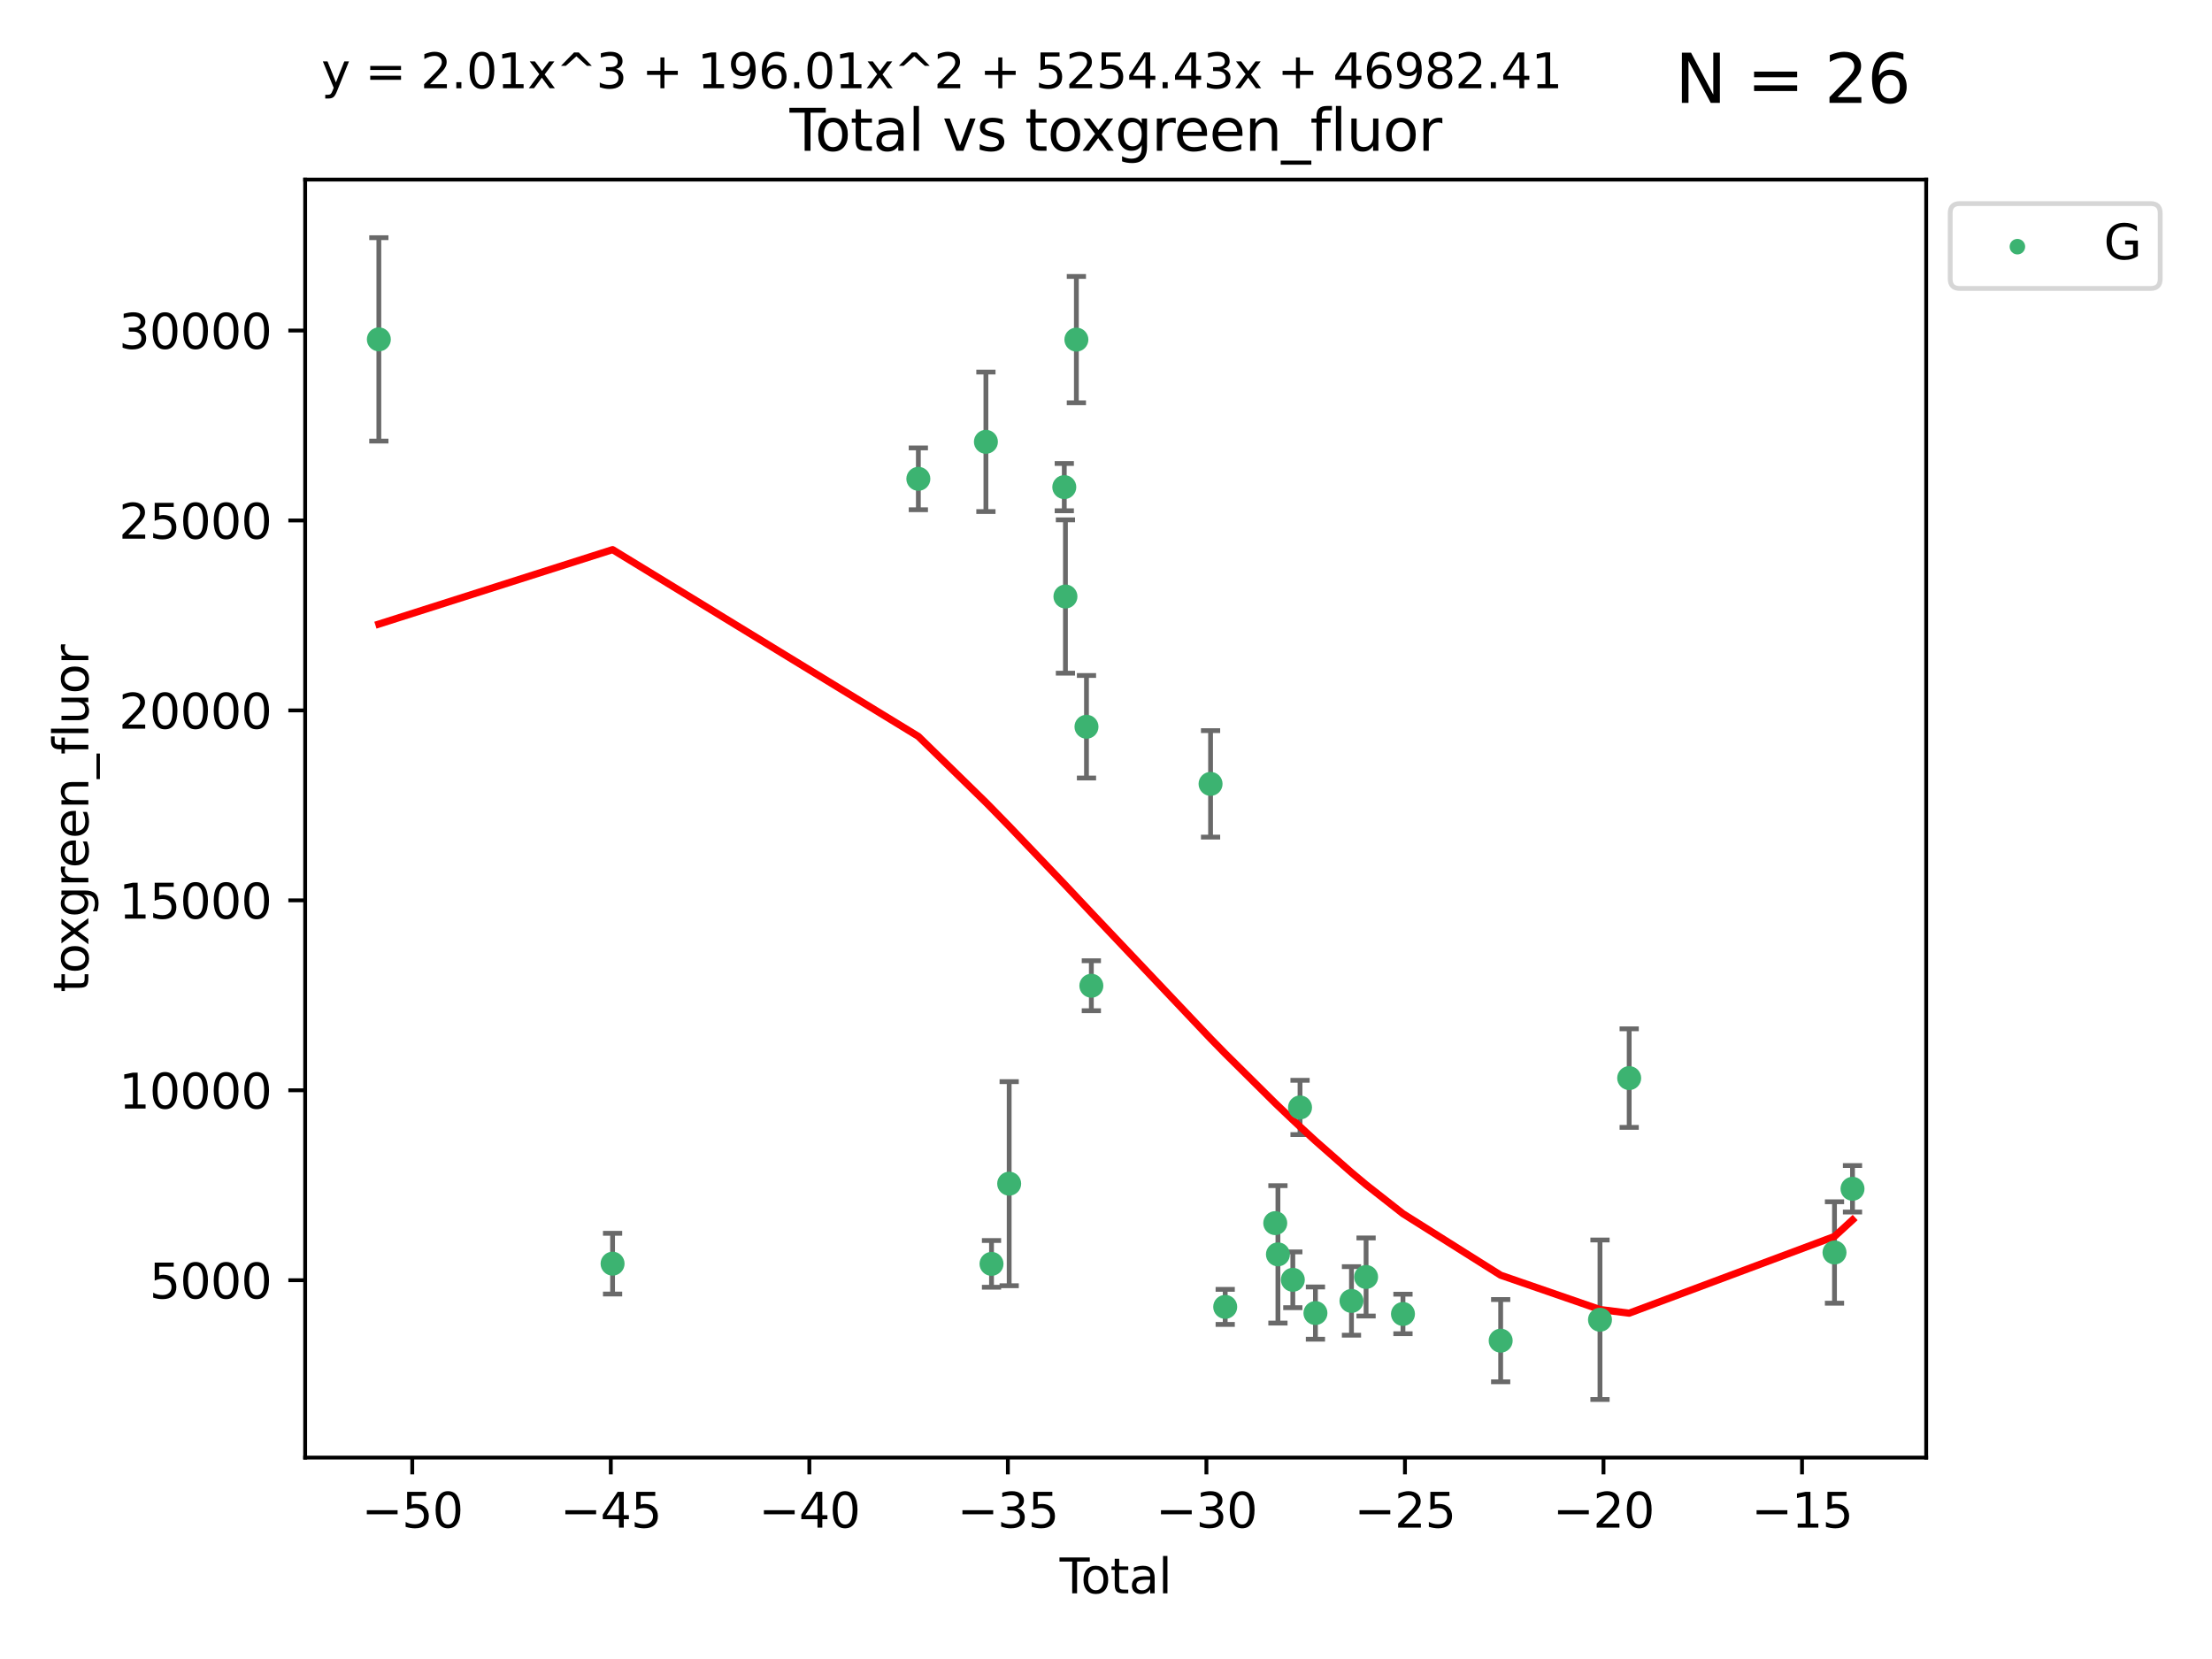 <?xml version="1.0" encoding="utf-8" standalone="no"?>
<!DOCTYPE svg PUBLIC "-//W3C//DTD SVG 1.1//EN"
  "http://www.w3.org/Graphics/SVG/1.1/DTD/svg11.dtd">
<svg xmlns:xlink="http://www.w3.org/1999/xlink" width="460.8pt" height="345.6pt" viewBox="0 0 460.8 345.6" xmlns="http://www.w3.org/2000/svg" version="1.1">
 <defs>
  <style type="text/css">*{stroke-linejoin: round; stroke-linecap: butt}</style>
 </defs>
 <g id="figure_1">
  <g id="patch_1">
   <path d="M 0 345.6 
L 460.8 345.6 
L 460.8 0 
L 0 0 
z
" style="fill: #ffffff"/>
  </g>
  <g id="axes_1">
   <g id="patch_2">
    <path d="M 63.571 303.64 
L 401.26 303.64 
L 401.26 37.411 
L 63.571 37.411 
z
" style="fill: #ffffff"/>
   </g>
   <g id="PathCollection_1">
    <defs>
     <path id="m46bc7d6f10" d="M 0 1.118 
C 0.297 1.118 0.581 1 0.791 0.791 
C 1 0.581 1.118 0.297 1.118 0 
C 1.118 -0.297 1 -0.581 0.791 -0.791 
C 0.581 -1 0.297 -1.118 0 -1.118 
C -0.297 -1.118 -0.581 -1 -0.791 -0.791 
C -1 -0.581 -1.118 -0.297 -1.118 0 
C -1.118 0.297 -1 0.581 -0.791 0.791 
C -0.581 1 -0.297 1.118 0 1.118 
z
" style="stroke: #3cb371"/>
    </defs>
    <g clip-path="url(#p87fa9f5039)">
     <use xlink:href="#m46bc7d6f10" x="78.921" y="70.697" style="fill: #3cb371; stroke: #3cb371"/>
     <use xlink:href="#m46bc7d6f10" x="127.611" y="263.244" style="fill: #3cb371; stroke: #3cb371"/>
     <use xlink:href="#m46bc7d6f10" x="191.308" y="99.749" style="fill: #3cb371; stroke: #3cb371"/>
     <use xlink:href="#m46bc7d6f10" x="205.383" y="92.039" style="fill: #3cb371; stroke: #3cb371"/>
     <use xlink:href="#m46bc7d6f10" x="206.55" y="263.288" style="fill: #3cb371; stroke: #3cb371"/>
     <use xlink:href="#m46bc7d6f10" x="210.23" y="246.582" style="fill: #3cb371; stroke: #3cb371"/>
     <use xlink:href="#m46bc7d6f10" x="221.711" y="101.477" style="fill: #3cb371; stroke: #3cb371"/>
     <use xlink:href="#m46bc7d6f10" x="221.95" y="124.265" style="fill: #3cb371; stroke: #3cb371"/>
     <use xlink:href="#m46bc7d6f10" x="224.23" y="70.746" style="fill: #3cb371; stroke: #3cb371"/>
     <use xlink:href="#m46bc7d6f10" x="226.335" y="151.397" style="fill: #3cb371; stroke: #3cb371"/>
     <use xlink:href="#m46bc7d6f10" x="227.348" y="205.347" style="fill: #3cb371; stroke: #3cb371"/>
     <use xlink:href="#m46bc7d6f10" x="252.183" y="163.297" style="fill: #3cb371; stroke: #3cb371"/>
     <use xlink:href="#m46bc7d6f10" x="255.233" y="272.248" style="fill: #3cb371; stroke: #3cb371"/>
     <use xlink:href="#m46bc7d6f10" x="265.657" y="254.801" style="fill: #3cb371; stroke: #3cb371"/>
     <use xlink:href="#m46bc7d6f10" x="266.216" y="261.306" style="fill: #3cb371; stroke: #3cb371"/>
     <use xlink:href="#m46bc7d6f10" x="269.317" y="266.605" style="fill: #3cb371; stroke: #3cb371"/>
     <use xlink:href="#m46bc7d6f10" x="270.821" y="230.701" style="fill: #3cb371; stroke: #3cb371"/>
     <use xlink:href="#m46bc7d6f10" x="274.029" y="273.537" style="fill: #3cb371; stroke: #3cb371"/>
     <use xlink:href="#m46bc7d6f10" x="281.537" y="271.005" style="fill: #3cb371; stroke: #3cb371"/>
     <use xlink:href="#m46bc7d6f10" x="284.581" y="266.018" style="fill: #3cb371; stroke: #3cb371"/>
     <use xlink:href="#m46bc7d6f10" x="292.264" y="273.724" style="fill: #3cb371; stroke: #3cb371"/>
     <use xlink:href="#m46bc7d6f10" x="312.617" y="279.285" style="fill: #3cb371; stroke: #3cb371"/>
     <use xlink:href="#m46bc7d6f10" x="333.307" y="274.926" style="fill: #3cb371; stroke: #3cb371"/>
     <use xlink:href="#m46bc7d6f10" x="339.389" y="224.588" style="fill: #3cb371; stroke: #3cb371"/>
     <use xlink:href="#m46bc7d6f10" x="382.16" y="260.916" style="fill: #3cb371; stroke: #3cb371"/>
     <use xlink:href="#m46bc7d6f10" x="385.911" y="247.646" style="fill: #3cb371; stroke: #3cb371"/>
    </g>
   </g>
   <g id="matplotlib.axis_1">
    <g id="xtick_1">
     <g id="line2d_1">
      <defs>
       <path id="m6764e3788d" d="M 0 0 
L 0 3.5 
" style="stroke: #000000; stroke-width: 0.8"/>
      </defs>
      <g>
       <use xlink:href="#m6764e3788d" x="85.882" y="303.64" style="stroke: #000000; stroke-width: 0.8"/>
      </g>
     </g>
     <g id="text_1">
      <!-- −50 -->
      <g transform="translate(75.33 318.238)scale(0.1 -0.1)">
       <defs>
        <path id="DejaVuSans-2212" d="M 678 2272 
L 4684 2272 
L 4684 1741 
L 678 1741 
L 678 2272 
z
" transform="scale(0.016)"/>
        <path id="DejaVuSans-35" d="M 691 4666 
L 3169 4666 
L 3169 4134 
L 1269 4134 
L 1269 2991 
Q 1406 3038 1543 3061 
Q 1681 3084 1819 3084 
Q 2600 3084 3056 2656 
Q 3513 2228 3513 1497 
Q 3513 744 3044 326 
Q 2575 -91 1722 -91 
Q 1428 -91 1123 -41 
Q 819 9 494 109 
L 494 744 
Q 775 591 1075 516 
Q 1375 441 1709 441 
Q 2250 441 2565 725 
Q 2881 1009 2881 1497 
Q 2881 1984 2565 2268 
Q 2250 2553 1709 2553 
Q 1456 2553 1204 2497 
Q 953 2441 691 2322 
L 691 4666 
z
" transform="scale(0.016)"/>
        <path id="DejaVuSans-30" d="M 2034 4250 
Q 1547 4250 1301 3770 
Q 1056 3291 1056 2328 
Q 1056 1369 1301 889 
Q 1547 409 2034 409 
Q 2525 409 2770 889 
Q 3016 1369 3016 2328 
Q 3016 3291 2770 3770 
Q 2525 4250 2034 4250 
z
M 2034 4750 
Q 2819 4750 3233 4129 
Q 3647 3509 3647 2328 
Q 3647 1150 3233 529 
Q 2819 -91 2034 -91 
Q 1250 -91 836 529 
Q 422 1150 422 2328 
Q 422 3509 836 4129 
Q 1250 4750 2034 4750 
z
" transform="scale(0.016)"/>
       </defs>
       <use xlink:href="#DejaVuSans-2212"/>
       <use xlink:href="#DejaVuSans-35" x="83.789"/>
       <use xlink:href="#DejaVuSans-30" x="147.412"/>
      </g>
     </g>
    </g>
    <g id="xtick_2">
     <g id="line2d_2">
      <g>
       <use xlink:href="#m6764e3788d" x="127.241" y="303.64" style="stroke: #000000; stroke-width: 0.8"/>
      </g>
     </g>
     <g id="text_2">
      <!-- −45 -->
      <g transform="translate(116.689 318.238)scale(0.1 -0.1)">
       <defs>
        <path id="DejaVuSans-34" d="M 2419 4116 
L 825 1625 
L 2419 1625 
L 2419 4116 
z
M 2253 4666 
L 3047 4666 
L 3047 1625 
L 3713 1625 
L 3713 1100 
L 3047 1100 
L 3047 0 
L 2419 0 
L 2419 1100 
L 313 1100 
L 313 1709 
L 2253 4666 
z
" transform="scale(0.016)"/>
       </defs>
       <use xlink:href="#DejaVuSans-2212"/>
       <use xlink:href="#DejaVuSans-34" x="83.789"/>
       <use xlink:href="#DejaVuSans-35" x="147.412"/>
      </g>
     </g>
    </g>
    <g id="xtick_3">
     <g id="line2d_3">
      <g>
       <use xlink:href="#m6764e3788d" x="168.601" y="303.64" style="stroke: #000000; stroke-width: 0.8"/>
      </g>
     </g>
     <g id="text_3">
      <!-- −40 -->
      <g transform="translate(158.048 318.238)scale(0.1 -0.1)">
       <use xlink:href="#DejaVuSans-2212"/>
       <use xlink:href="#DejaVuSans-34" x="83.789"/>
       <use xlink:href="#DejaVuSans-30" x="147.412"/>
      </g>
     </g>
    </g>
    <g id="xtick_4">
     <g id="line2d_4">
      <g>
       <use xlink:href="#m6764e3788d" x="209.96" y="303.64" style="stroke: #000000; stroke-width: 0.8"/>
      </g>
     </g>
     <g id="text_4">
      <!-- −35 -->
      <g transform="translate(199.407 318.238)scale(0.1 -0.1)">
       <defs>
        <path id="DejaVuSans-33" d="M 2597 2516 
Q 3050 2419 3304 2112 
Q 3559 1806 3559 1356 
Q 3559 666 3084 287 
Q 2609 -91 1734 -91 
Q 1441 -91 1130 -33 
Q 819 25 488 141 
L 488 750 
Q 750 597 1062 519 
Q 1375 441 1716 441 
Q 2309 441 2620 675 
Q 2931 909 2931 1356 
Q 2931 1769 2642 2001 
Q 2353 2234 1838 2234 
L 1294 2234 
L 1294 2753 
L 1863 2753 
Q 2328 2753 2575 2939 
Q 2822 3125 2822 3475 
Q 2822 3834 2567 4026 
Q 2313 4219 1838 4219 
Q 1578 4219 1281 4162 
Q 984 4106 628 3988 
L 628 4550 
Q 988 4650 1302 4700 
Q 1616 4750 1894 4750 
Q 2613 4750 3031 4423 
Q 3450 4097 3450 3541 
Q 3450 3153 3228 2886 
Q 3006 2619 2597 2516 
z
" transform="scale(0.016)"/>
       </defs>
       <use xlink:href="#DejaVuSans-2212"/>
       <use xlink:href="#DejaVuSans-33" x="83.789"/>
       <use xlink:href="#DejaVuSans-35" x="147.412"/>
      </g>
     </g>
    </g>
    <g id="xtick_5">
     <g id="line2d_5">
      <g>
       <use xlink:href="#m6764e3788d" x="251.319" y="303.64" style="stroke: #000000; stroke-width: 0.8"/>
      </g>
     </g>
     <g id="text_5">
      <!-- −30 -->
      <g transform="translate(240.766 318.238)scale(0.1 -0.1)">
       <use xlink:href="#DejaVuSans-2212"/>
       <use xlink:href="#DejaVuSans-33" x="83.789"/>
       <use xlink:href="#DejaVuSans-30" x="147.412"/>
      </g>
     </g>
    </g>
    <g id="xtick_6">
     <g id="line2d_6">
      <g>
       <use xlink:href="#m6764e3788d" x="292.678" y="303.64" style="stroke: #000000; stroke-width: 0.8"/>
      </g>
     </g>
     <g id="text_6">
      <!-- −25 -->
      <g transform="translate(282.126 318.238)scale(0.1 -0.1)">
       <defs>
        <path id="DejaVuSans-32" d="M 1228 531 
L 3431 531 
L 3431 0 
L 469 0 
L 469 531 
Q 828 903 1448 1529 
Q 2069 2156 2228 2338 
Q 2531 2678 2651 2914 
Q 2772 3150 2772 3378 
Q 2772 3750 2511 3984 
Q 2250 4219 1831 4219 
Q 1534 4219 1204 4116 
Q 875 4013 500 3803 
L 500 4441 
Q 881 4594 1212 4672 
Q 1544 4750 1819 4750 
Q 2544 4750 2975 4387 
Q 3406 4025 3406 3419 
Q 3406 3131 3298 2873 
Q 3191 2616 2906 2266 
Q 2828 2175 2409 1742 
Q 1991 1309 1228 531 
z
" transform="scale(0.016)"/>
       </defs>
       <use xlink:href="#DejaVuSans-2212"/>
       <use xlink:href="#DejaVuSans-32" x="83.789"/>
       <use xlink:href="#DejaVuSans-35" x="147.412"/>
      </g>
     </g>
    </g>
    <g id="xtick_7">
     <g id="line2d_7">
      <g>
       <use xlink:href="#m6764e3788d" x="334.037" y="303.64" style="stroke: #000000; stroke-width: 0.8"/>
      </g>
     </g>
     <g id="text_7">
      <!-- −20 -->
      <g transform="translate(323.485 318.238)scale(0.1 -0.1)">
       <use xlink:href="#DejaVuSans-2212"/>
       <use xlink:href="#DejaVuSans-32" x="83.789"/>
       <use xlink:href="#DejaVuSans-30" x="147.412"/>
      </g>
     </g>
    </g>
    <g id="xtick_8">
     <g id="line2d_8">
      <g>
       <use xlink:href="#m6764e3788d" x="375.396" y="303.64" style="stroke: #000000; stroke-width: 0.8"/>
      </g>
     </g>
     <g id="text_8">
      <!-- −15 -->
      <g transform="translate(364.844 318.238)scale(0.1 -0.1)">
       <defs>
        <path id="DejaVuSans-31" d="M 794 531 
L 1825 531 
L 1825 4091 
L 703 3866 
L 703 4441 
L 1819 4666 
L 2450 4666 
L 2450 531 
L 3481 531 
L 3481 0 
L 794 0 
L 794 531 
z
" transform="scale(0.016)"/>
       </defs>
       <use xlink:href="#DejaVuSans-2212"/>
       <use xlink:href="#DejaVuSans-31" x="83.789"/>
       <use xlink:href="#DejaVuSans-35" x="147.412"/>
      </g>
     </g>
    </g>
    <g id="text_9">
     <!-- Total -->
     <g transform="translate(220.739 331.917)scale(0.1 -0.1)">
      <defs>
       <path id="DejaVuSans-54" d="M -19 4666 
L 3928 4666 
L 3928 4134 
L 2272 4134 
L 2272 0 
L 1638 0 
L 1638 4134 
L -19 4134 
L -19 4666 
z
" transform="scale(0.016)"/>
       <path id="DejaVuSans-6f" d="M 1959 3097 
Q 1497 3097 1228 2736 
Q 959 2375 959 1747 
Q 959 1119 1226 758 
Q 1494 397 1959 397 
Q 2419 397 2687 759 
Q 2956 1122 2956 1747 
Q 2956 2369 2687 2733 
Q 2419 3097 1959 3097 
z
M 1959 3584 
Q 2709 3584 3137 3096 
Q 3566 2609 3566 1747 
Q 3566 888 3137 398 
Q 2709 -91 1959 -91 
Q 1206 -91 779 398 
Q 353 888 353 1747 
Q 353 2609 779 3096 
Q 1206 3584 1959 3584 
z
" transform="scale(0.016)"/>
       <path id="DejaVuSans-74" d="M 1172 4494 
L 1172 3500 
L 2356 3500 
L 2356 3053 
L 1172 3053 
L 1172 1153 
Q 1172 725 1289 603 
Q 1406 481 1766 481 
L 2356 481 
L 2356 0 
L 1766 0 
Q 1100 0 847 248 
Q 594 497 594 1153 
L 594 3053 
L 172 3053 
L 172 3500 
L 594 3500 
L 594 4494 
L 1172 4494 
z
" transform="scale(0.016)"/>
       <path id="DejaVuSans-61" d="M 2194 1759 
Q 1497 1759 1228 1600 
Q 959 1441 959 1056 
Q 959 750 1161 570 
Q 1363 391 1709 391 
Q 2188 391 2477 730 
Q 2766 1069 2766 1631 
L 2766 1759 
L 2194 1759 
z
M 3341 1997 
L 3341 0 
L 2766 0 
L 2766 531 
Q 2569 213 2275 61 
Q 1981 -91 1556 -91 
Q 1019 -91 701 211 
Q 384 513 384 1019 
Q 384 1609 779 1909 
Q 1175 2209 1959 2209 
L 2766 2209 
L 2766 2266 
Q 2766 2663 2505 2880 
Q 2244 3097 1772 3097 
Q 1472 3097 1187 3025 
Q 903 2953 641 2809 
L 641 3341 
Q 956 3463 1253 3523 
Q 1550 3584 1831 3584 
Q 2591 3584 2966 3190 
Q 3341 2797 3341 1997 
z
" transform="scale(0.016)"/>
       <path id="DejaVuSans-6c" d="M 603 4863 
L 1178 4863 
L 1178 0 
L 603 0 
L 603 4863 
z
" transform="scale(0.016)"/>
      </defs>
      <use xlink:href="#DejaVuSans-54"/>
      <use xlink:href="#DejaVuSans-6f" x="44.084"/>
      <use xlink:href="#DejaVuSans-74" x="105.266"/>
      <use xlink:href="#DejaVuSans-61" x="144.475"/>
      <use xlink:href="#DejaVuSans-6c" x="205.754"/>
     </g>
    </g>
   </g>
   <g id="matplotlib.axis_2">
    <g id="ytick_1">
     <g id="line2d_9">
      <defs>
       <path id="m268787f385" d="M 0 0 
L -3.5 0 
" style="stroke: #000000; stroke-width: 0.8"/>
      </defs>
      <g>
       <use xlink:href="#m268787f385" x="63.571" y="266.693" style="stroke: #000000; stroke-width: 0.8"/>
      </g>
     </g>
     <g id="text_10">
      <!-- 5000 -->
      <g transform="translate(31.121 270.492)scale(0.1 -0.1)">
       <use xlink:href="#DejaVuSans-35"/>
       <use xlink:href="#DejaVuSans-30" x="63.623"/>
       <use xlink:href="#DejaVuSans-30" x="127.246"/>
       <use xlink:href="#DejaVuSans-30" x="190.869"/>
      </g>
     </g>
    </g>
    <g id="ytick_2">
     <g id="line2d_10">
      <g>
       <use xlink:href="#m268787f385" x="63.571" y="227.125" style="stroke: #000000; stroke-width: 0.8"/>
      </g>
     </g>
     <g id="text_11">
      <!-- 10000 -->
      <g transform="translate(24.759 230.924)scale(0.1 -0.1)">
       <use xlink:href="#DejaVuSans-31"/>
       <use xlink:href="#DejaVuSans-30" x="63.623"/>
       <use xlink:href="#DejaVuSans-30" x="127.246"/>
       <use xlink:href="#DejaVuSans-30" x="190.869"/>
       <use xlink:href="#DejaVuSans-30" x="254.492"/>
      </g>
     </g>
    </g>
    <g id="ytick_3">
     <g id="line2d_11">
      <g>
       <use xlink:href="#m268787f385" x="63.571" y="187.557" style="stroke: #000000; stroke-width: 0.8"/>
      </g>
     </g>
     <g id="text_12">
      <!-- 15000 -->
      <g transform="translate(24.759 191.356)scale(0.1 -0.1)">
       <use xlink:href="#DejaVuSans-31"/>
       <use xlink:href="#DejaVuSans-35" x="63.623"/>
       <use xlink:href="#DejaVuSans-30" x="127.246"/>
       <use xlink:href="#DejaVuSans-30" x="190.869"/>
       <use xlink:href="#DejaVuSans-30" x="254.492"/>
      </g>
     </g>
    </g>
    <g id="ytick_4">
     <g id="line2d_12">
      <g>
       <use xlink:href="#m268787f385" x="63.571" y="147.989" style="stroke: #000000; stroke-width: 0.8"/>
      </g>
     </g>
     <g id="text_13">
      <!-- 20000 -->
      <g transform="translate(24.759 151.788)scale(0.1 -0.1)">
       <use xlink:href="#DejaVuSans-32"/>
       <use xlink:href="#DejaVuSans-30" x="63.623"/>
       <use xlink:href="#DejaVuSans-30" x="127.246"/>
       <use xlink:href="#DejaVuSans-30" x="190.869"/>
       <use xlink:href="#DejaVuSans-30" x="254.492"/>
      </g>
     </g>
    </g>
    <g id="ytick_5">
     <g id="line2d_13">
      <g>
       <use xlink:href="#m268787f385" x="63.571" y="108.421" style="stroke: #000000; stroke-width: 0.8"/>
      </g>
     </g>
     <g id="text_14">
      <!-- 25000 -->
      <g transform="translate(24.759 112.22)scale(0.1 -0.1)">
       <use xlink:href="#DejaVuSans-32"/>
       <use xlink:href="#DejaVuSans-35" x="63.623"/>
       <use xlink:href="#DejaVuSans-30" x="127.246"/>
       <use xlink:href="#DejaVuSans-30" x="190.869"/>
       <use xlink:href="#DejaVuSans-30" x="254.492"/>
      </g>
     </g>
    </g>
    <g id="ytick_6">
     <g id="line2d_14">
      <g>
       <use xlink:href="#m268787f385" x="63.571" y="68.853" style="stroke: #000000; stroke-width: 0.8"/>
      </g>
     </g>
     <g id="text_15">
      <!-- 30000 -->
      <g transform="translate(24.759 72.652)scale(0.1 -0.1)">
       <use xlink:href="#DejaVuSans-33"/>
       <use xlink:href="#DejaVuSans-30" x="63.623"/>
       <use xlink:href="#DejaVuSans-30" x="127.246"/>
       <use xlink:href="#DejaVuSans-30" x="190.869"/>
       <use xlink:href="#DejaVuSans-30" x="254.492"/>
      </g>
     </g>
    </g>
    <g id="text_16">
     <!-- toxgreen_fluor -->
     <g transform="translate(18.401 206.72)rotate(-90)scale(0.1 -0.1)">
      <defs>
       <path id="DejaVuSans-78" d="M 3513 3500 
L 2247 1797 
L 3578 0 
L 2900 0 
L 1881 1375 
L 863 0 
L 184 0 
L 1544 1831 
L 300 3500 
L 978 3500 
L 1906 2253 
L 2834 3500 
L 3513 3500 
z
" transform="scale(0.016)"/>
       <path id="DejaVuSans-67" d="M 2906 1791 
Q 2906 2416 2648 2759 
Q 2391 3103 1925 3103 
Q 1463 3103 1205 2759 
Q 947 2416 947 1791 
Q 947 1169 1205 825 
Q 1463 481 1925 481 
Q 2391 481 2648 825 
Q 2906 1169 2906 1791 
z
M 3481 434 
Q 3481 -459 3084 -895 
Q 2688 -1331 1869 -1331 
Q 1566 -1331 1297 -1286 
Q 1028 -1241 775 -1147 
L 775 -588 
Q 1028 -725 1275 -790 
Q 1522 -856 1778 -856 
Q 2344 -856 2625 -561 
Q 2906 -266 2906 331 
L 2906 616 
Q 2728 306 2450 153 
Q 2172 0 1784 0 
Q 1141 0 747 490 
Q 353 981 353 1791 
Q 353 2603 747 3093 
Q 1141 3584 1784 3584 
Q 2172 3584 2450 3431 
Q 2728 3278 2906 2969 
L 2906 3500 
L 3481 3500 
L 3481 434 
z
" transform="scale(0.016)"/>
       <path id="DejaVuSans-72" d="M 2631 2963 
Q 2534 3019 2420 3045 
Q 2306 3072 2169 3072 
Q 1681 3072 1420 2755 
Q 1159 2438 1159 1844 
L 1159 0 
L 581 0 
L 581 3500 
L 1159 3500 
L 1159 2956 
Q 1341 3275 1631 3429 
Q 1922 3584 2338 3584 
Q 2397 3584 2469 3576 
Q 2541 3569 2628 3553 
L 2631 2963 
z
" transform="scale(0.016)"/>
       <path id="DejaVuSans-65" d="M 3597 1894 
L 3597 1613 
L 953 1613 
Q 991 1019 1311 708 
Q 1631 397 2203 397 
Q 2534 397 2845 478 
Q 3156 559 3463 722 
L 3463 178 
Q 3153 47 2828 -22 
Q 2503 -91 2169 -91 
Q 1331 -91 842 396 
Q 353 884 353 1716 
Q 353 2575 817 3079 
Q 1281 3584 2069 3584 
Q 2775 3584 3186 3129 
Q 3597 2675 3597 1894 
z
M 3022 2063 
Q 3016 2534 2758 2815 
Q 2500 3097 2075 3097 
Q 1594 3097 1305 2825 
Q 1016 2553 972 2059 
L 3022 2063 
z
" transform="scale(0.016)"/>
       <path id="DejaVuSans-6e" d="M 3513 2113 
L 3513 0 
L 2938 0 
L 2938 2094 
Q 2938 2591 2744 2837 
Q 2550 3084 2163 3084 
Q 1697 3084 1428 2787 
Q 1159 2491 1159 1978 
L 1159 0 
L 581 0 
L 581 3500 
L 1159 3500 
L 1159 2956 
Q 1366 3272 1645 3428 
Q 1925 3584 2291 3584 
Q 2894 3584 3203 3211 
Q 3513 2838 3513 2113 
z
" transform="scale(0.016)"/>
       <path id="DejaVuSans-5f" d="M 3263 -1063 
L 3263 -1509 
L -63 -1509 
L -63 -1063 
L 3263 -1063 
z
" transform="scale(0.016)"/>
       <path id="DejaVuSans-66" d="M 2375 4863 
L 2375 4384 
L 1825 4384 
Q 1516 4384 1395 4259 
Q 1275 4134 1275 3809 
L 1275 3500 
L 2222 3500 
L 2222 3053 
L 1275 3053 
L 1275 0 
L 697 0 
L 697 3053 
L 147 3053 
L 147 3500 
L 697 3500 
L 697 3744 
Q 697 4328 969 4595 
Q 1241 4863 1831 4863 
L 2375 4863 
z
" transform="scale(0.016)"/>
       <path id="DejaVuSans-75" d="M 544 1381 
L 544 3500 
L 1119 3500 
L 1119 1403 
Q 1119 906 1312 657 
Q 1506 409 1894 409 
Q 2359 409 2629 706 
Q 2900 1003 2900 1516 
L 2900 3500 
L 3475 3500 
L 3475 0 
L 2900 0 
L 2900 538 
Q 2691 219 2414 64 
Q 2138 -91 1772 -91 
Q 1169 -91 856 284 
Q 544 659 544 1381 
z
M 1991 3584 
L 1991 3584 
z
" transform="scale(0.016)"/>
      </defs>
      <use xlink:href="#DejaVuSans-74"/>
      <use xlink:href="#DejaVuSans-6f" x="39.209"/>
      <use xlink:href="#DejaVuSans-78" x="97.266"/>
      <use xlink:href="#DejaVuSans-67" x="156.445"/>
      <use xlink:href="#DejaVuSans-72" x="219.922"/>
      <use xlink:href="#DejaVuSans-65" x="258.785"/>
      <use xlink:href="#DejaVuSans-65" x="320.309"/>
      <use xlink:href="#DejaVuSans-6e" x="381.832"/>
      <use xlink:href="#DejaVuSans-5f" x="445.211"/>
      <use xlink:href="#DejaVuSans-66" x="495.211"/>
      <use xlink:href="#DejaVuSans-6c" x="530.416"/>
      <use xlink:href="#DejaVuSans-75" x="558.199"/>
      <use xlink:href="#DejaVuSans-6f" x="621.578"/>
      <use xlink:href="#DejaVuSans-72" x="682.76"/>
     </g>
    </g>
   </g>
   <g id="LineCollection_1">
    <path d="M 78.921 91.882 
L 78.921 49.513 
" clip-path="url(#p87fa9f5039)" style="fill: none; stroke: #696969"/>
    <path d="M 127.611 269.569 
L 127.611 256.919 
" clip-path="url(#p87fa9f5039)" style="fill: none; stroke: #696969"/>
    <path d="M 191.308 106.185 
L 191.308 93.313 
" clip-path="url(#p87fa9f5039)" style="fill: none; stroke: #696969"/>
    <path d="M 205.383 106.568 
L 205.383 77.509 
" clip-path="url(#p87fa9f5039)" style="fill: none; stroke: #696969"/>
    <path d="M 206.55 268.154 
L 206.55 258.423 
" clip-path="url(#p87fa9f5039)" style="fill: none; stroke: #696969"/>
    <path d="M 210.23 267.841 
L 210.23 225.323 
" clip-path="url(#p87fa9f5039)" style="fill: none; stroke: #696969"/>
    <path d="M 221.711 106.404 
L 221.711 96.549 
" clip-path="url(#p87fa9f5039)" style="fill: none; stroke: #696969"/>
    <path d="M 221.95 140.234 
L 221.95 108.295 
" clip-path="url(#p87fa9f5039)" style="fill: none; stroke: #696969"/>
    <path d="M 224.23 83.907 
L 224.23 57.586 
" clip-path="url(#p87fa9f5039)" style="fill: none; stroke: #696969"/>
    <path d="M 226.335 162.075 
L 226.335 140.718 
" clip-path="url(#p87fa9f5039)" style="fill: none; stroke: #696969"/>
    <path d="M 227.348 210.557 
L 227.348 200.138 
" clip-path="url(#p87fa9f5039)" style="fill: none; stroke: #696969"/>
    <path d="M 252.183 174.387 
L 252.183 152.207 
" clip-path="url(#p87fa9f5039)" style="fill: none; stroke: #696969"/>
    <path d="M 255.233 275.902 
L 255.233 268.594 
" clip-path="url(#p87fa9f5039)" style="fill: none; stroke: #696969"/>
    <path d="M 265.657 255.473 
L 265.657 254.128 
" clip-path="url(#p87fa9f5039)" style="fill: none; stroke: #696969"/>
    <path d="M 266.216 275.619 
L 266.216 246.993 
" clip-path="url(#p87fa9f5039)" style="fill: none; stroke: #696969"/>
    <path d="M 269.317 272.414 
L 269.317 260.795 
" clip-path="url(#p87fa9f5039)" style="fill: none; stroke: #696969"/>
    <path d="M 270.821 236.35 
L 270.821 225.052 
" clip-path="url(#p87fa9f5039)" style="fill: none; stroke: #696969"/>
    <path d="M 274.029 278.977 
L 274.029 268.098 
" clip-path="url(#p87fa9f5039)" style="fill: none; stroke: #696969"/>
    <path d="M 281.537 278.145 
L 281.537 263.865 
" clip-path="url(#p87fa9f5039)" style="fill: none; stroke: #696969"/>
    <path d="M 284.581 274.149 
L 284.581 257.888 
" clip-path="url(#p87fa9f5039)" style="fill: none; stroke: #696969"/>
    <path d="M 292.264 277.841 
L 292.264 269.608 
" clip-path="url(#p87fa9f5039)" style="fill: none; stroke: #696969"/>
    <path d="M 312.617 287.854 
L 312.617 270.717 
" clip-path="url(#p87fa9f5039)" style="fill: none; stroke: #696969"/>
    <path d="M 333.307 291.539 
L 333.307 258.313 
" clip-path="url(#p87fa9f5039)" style="fill: none; stroke: #696969"/>
    <path d="M 339.389 234.857 
L 339.389 214.32 
" clip-path="url(#p87fa9f5039)" style="fill: none; stroke: #696969"/>
    <path d="M 382.16 271.48 
L 382.16 250.353 
" clip-path="url(#p87fa9f5039)" style="fill: none; stroke: #696969"/>
    <path d="M 385.911 252.489 
L 385.911 242.802 
" clip-path="url(#p87fa9f5039)" style="fill: none; stroke: #696969"/>
   </g>
   <g id="line2d_15">
    <defs>
     <path id="mc9201f0255" d="M 2 0 
L -2 -0 
" style="stroke: #696969"/>
    </defs>
    <g clip-path="url(#p87fa9f5039)">
     <use xlink:href="#mc9201f0255" x="78.921" y="91.882" style="fill: #696969; stroke: #696969"/>
     <use xlink:href="#mc9201f0255" x="127.611" y="269.569" style="fill: #696969; stroke: #696969"/>
     <use xlink:href="#mc9201f0255" x="191.308" y="106.185" style="fill: #696969; stroke: #696969"/>
     <use xlink:href="#mc9201f0255" x="205.383" y="106.568" style="fill: #696969; stroke: #696969"/>
     <use xlink:href="#mc9201f0255" x="206.55" y="268.154" style="fill: #696969; stroke: #696969"/>
     <use xlink:href="#mc9201f0255" x="210.23" y="267.841" style="fill: #696969; stroke: #696969"/>
     <use xlink:href="#mc9201f0255" x="221.711" y="106.404" style="fill: #696969; stroke: #696969"/>
     <use xlink:href="#mc9201f0255" x="221.95" y="140.234" style="fill: #696969; stroke: #696969"/>
     <use xlink:href="#mc9201f0255" x="224.23" y="83.907" style="fill: #696969; stroke: #696969"/>
     <use xlink:href="#mc9201f0255" x="226.335" y="162.075" style="fill: #696969; stroke: #696969"/>
     <use xlink:href="#mc9201f0255" x="227.348" y="210.557" style="fill: #696969; stroke: #696969"/>
     <use xlink:href="#mc9201f0255" x="252.183" y="174.387" style="fill: #696969; stroke: #696969"/>
     <use xlink:href="#mc9201f0255" x="255.233" y="275.902" style="fill: #696969; stroke: #696969"/>
     <use xlink:href="#mc9201f0255" x="265.657" y="255.473" style="fill: #696969; stroke: #696969"/>
     <use xlink:href="#mc9201f0255" x="266.216" y="275.619" style="fill: #696969; stroke: #696969"/>
     <use xlink:href="#mc9201f0255" x="269.317" y="272.414" style="fill: #696969; stroke: #696969"/>
     <use xlink:href="#mc9201f0255" x="270.821" y="236.35" style="fill: #696969; stroke: #696969"/>
     <use xlink:href="#mc9201f0255" x="274.029" y="278.977" style="fill: #696969; stroke: #696969"/>
     <use xlink:href="#mc9201f0255" x="281.537" y="278.145" style="fill: #696969; stroke: #696969"/>
     <use xlink:href="#mc9201f0255" x="284.581" y="274.149" style="fill: #696969; stroke: #696969"/>
     <use xlink:href="#mc9201f0255" x="292.264" y="277.841" style="fill: #696969; stroke: #696969"/>
     <use xlink:href="#mc9201f0255" x="312.617" y="287.854" style="fill: #696969; stroke: #696969"/>
     <use xlink:href="#mc9201f0255" x="333.307" y="291.539" style="fill: #696969; stroke: #696969"/>
     <use xlink:href="#mc9201f0255" x="339.389" y="234.857" style="fill: #696969; stroke: #696969"/>
     <use xlink:href="#mc9201f0255" x="382.16" y="271.48" style="fill: #696969; stroke: #696969"/>
     <use xlink:href="#mc9201f0255" x="385.911" y="252.489" style="fill: #696969; stroke: #696969"/>
    </g>
   </g>
   <g id="line2d_16">
    <g clip-path="url(#p87fa9f5039)">
     <use xlink:href="#mc9201f0255" x="78.921" y="49.513" style="fill: #696969; stroke: #696969"/>
     <use xlink:href="#mc9201f0255" x="127.611" y="256.919" style="fill: #696969; stroke: #696969"/>
     <use xlink:href="#mc9201f0255" x="191.308" y="93.313" style="fill: #696969; stroke: #696969"/>
     <use xlink:href="#mc9201f0255" x="205.383" y="77.509" style="fill: #696969; stroke: #696969"/>
     <use xlink:href="#mc9201f0255" x="206.55" y="258.423" style="fill: #696969; stroke: #696969"/>
     <use xlink:href="#mc9201f0255" x="210.23" y="225.323" style="fill: #696969; stroke: #696969"/>
     <use xlink:href="#mc9201f0255" x="221.711" y="96.549" style="fill: #696969; stroke: #696969"/>
     <use xlink:href="#mc9201f0255" x="221.95" y="108.295" style="fill: #696969; stroke: #696969"/>
     <use xlink:href="#mc9201f0255" x="224.23" y="57.586" style="fill: #696969; stroke: #696969"/>
     <use xlink:href="#mc9201f0255" x="226.335" y="140.718" style="fill: #696969; stroke: #696969"/>
     <use xlink:href="#mc9201f0255" x="227.348" y="200.138" style="fill: #696969; stroke: #696969"/>
     <use xlink:href="#mc9201f0255" x="252.183" y="152.207" style="fill: #696969; stroke: #696969"/>
     <use xlink:href="#mc9201f0255" x="255.233" y="268.594" style="fill: #696969; stroke: #696969"/>
     <use xlink:href="#mc9201f0255" x="265.657" y="254.128" style="fill: #696969; stroke: #696969"/>
     <use xlink:href="#mc9201f0255" x="266.216" y="246.993" style="fill: #696969; stroke: #696969"/>
     <use xlink:href="#mc9201f0255" x="269.317" y="260.795" style="fill: #696969; stroke: #696969"/>
     <use xlink:href="#mc9201f0255" x="270.821" y="225.052" style="fill: #696969; stroke: #696969"/>
     <use xlink:href="#mc9201f0255" x="274.029" y="268.098" style="fill: #696969; stroke: #696969"/>
     <use xlink:href="#mc9201f0255" x="281.537" y="263.865" style="fill: #696969; stroke: #696969"/>
     <use xlink:href="#mc9201f0255" x="284.581" y="257.888" style="fill: #696969; stroke: #696969"/>
     <use xlink:href="#mc9201f0255" x="292.264" y="269.608" style="fill: #696969; stroke: #696969"/>
     <use xlink:href="#mc9201f0255" x="312.617" y="270.717" style="fill: #696969; stroke: #696969"/>
     <use xlink:href="#mc9201f0255" x="333.307" y="258.313" style="fill: #696969; stroke: #696969"/>
     <use xlink:href="#mc9201f0255" x="339.389" y="214.32" style="fill: #696969; stroke: #696969"/>
     <use xlink:href="#mc9201f0255" x="382.16" y="250.353" style="fill: #696969; stroke: #696969"/>
     <use xlink:href="#mc9201f0255" x="385.911" y="242.802" style="fill: #696969; stroke: #696969"/>
    </g>
   </g>
   <g id="line2d_17">
    <path d="M 78.921 130.008 
L 127.611 114.499 
L 191.308 153.407 
L 205.383 167.164 
L 206.55 168.349 
L 210.23 172.121 
L 221.711 184.151 
L 221.95 184.404 
L 224.23 186.826 
L 226.335 189.067 
L 227.348 190.146 
L 252.183 216.363 
L 255.233 219.48 
L 265.657 229.814 
L 266.216 230.352 
L 269.317 233.3 
L 270.821 234.708 
L 274.029 237.658 
L 281.537 244.261 
L 284.581 246.803 
L 292.264 252.835 
L 312.617 265.649 
L 333.307 272.797 
L 339.389 273.556 
L 382.16 257.578 
L 385.911 254.139 
" clip-path="url(#p87fa9f5039)" style="fill: none; stroke: #ff0000; stroke-width: 1.5; stroke-linecap: square"/>
   </g>
   <g id="line2d_18">
    <defs>
     <path id="m4720dafb0a" d="M 0 2 
C 0.53 2 1.039 1.789 1.414 1.414 
C 1.789 1.039 2 0.53 2 0 
C 2 -0.53 1.789 -1.039 1.414 -1.414 
C 1.039 -1.789 0.53 -2 0 -2 
C -0.53 -2 -1.039 -1.789 -1.414 -1.414 
C -1.789 -1.039 -2 -0.53 -2 0 
C -2 0.53 -1.789 1.039 -1.414 1.414 
C -1.039 1.789 -0.53 2 0 2 
z
" style="stroke: #3cb371"/>
    </defs>
    <g clip-path="url(#p87fa9f5039)">
     <use xlink:href="#m4720dafb0a" x="78.921" y="70.697" style="fill: #3cb371; stroke: #3cb371"/>
     <use xlink:href="#m4720dafb0a" x="127.611" y="263.244" style="fill: #3cb371; stroke: #3cb371"/>
     <use xlink:href="#m4720dafb0a" x="191.308" y="99.749" style="fill: #3cb371; stroke: #3cb371"/>
     <use xlink:href="#m4720dafb0a" x="205.383" y="92.039" style="fill: #3cb371; stroke: #3cb371"/>
     <use xlink:href="#m4720dafb0a" x="206.55" y="263.288" style="fill: #3cb371; stroke: #3cb371"/>
     <use xlink:href="#m4720dafb0a" x="210.23" y="246.582" style="fill: #3cb371; stroke: #3cb371"/>
     <use xlink:href="#m4720dafb0a" x="221.711" y="101.477" style="fill: #3cb371; stroke: #3cb371"/>
     <use xlink:href="#m4720dafb0a" x="221.95" y="124.265" style="fill: #3cb371; stroke: #3cb371"/>
     <use xlink:href="#m4720dafb0a" x="224.23" y="70.746" style="fill: #3cb371; stroke: #3cb371"/>
     <use xlink:href="#m4720dafb0a" x="226.335" y="151.397" style="fill: #3cb371; stroke: #3cb371"/>
     <use xlink:href="#m4720dafb0a" x="227.348" y="205.347" style="fill: #3cb371; stroke: #3cb371"/>
     <use xlink:href="#m4720dafb0a" x="252.183" y="163.297" style="fill: #3cb371; stroke: #3cb371"/>
     <use xlink:href="#m4720dafb0a" x="255.233" y="272.248" style="fill: #3cb371; stroke: #3cb371"/>
     <use xlink:href="#m4720dafb0a" x="265.657" y="254.801" style="fill: #3cb371; stroke: #3cb371"/>
     <use xlink:href="#m4720dafb0a" x="266.216" y="261.306" style="fill: #3cb371; stroke: #3cb371"/>
     <use xlink:href="#m4720dafb0a" x="269.317" y="266.605" style="fill: #3cb371; stroke: #3cb371"/>
     <use xlink:href="#m4720dafb0a" x="270.821" y="230.701" style="fill: #3cb371; stroke: #3cb371"/>
     <use xlink:href="#m4720dafb0a" x="274.029" y="273.537" style="fill: #3cb371; stroke: #3cb371"/>
     <use xlink:href="#m4720dafb0a" x="281.537" y="271.005" style="fill: #3cb371; stroke: #3cb371"/>
     <use xlink:href="#m4720dafb0a" x="284.581" y="266.018" style="fill: #3cb371; stroke: #3cb371"/>
     <use xlink:href="#m4720dafb0a" x="292.264" y="273.724" style="fill: #3cb371; stroke: #3cb371"/>
     <use xlink:href="#m4720dafb0a" x="312.617" y="279.285" style="fill: #3cb371; stroke: #3cb371"/>
     <use xlink:href="#m4720dafb0a" x="333.307" y="274.926" style="fill: #3cb371; stroke: #3cb371"/>
     <use xlink:href="#m4720dafb0a" x="339.389" y="224.588" style="fill: #3cb371; stroke: #3cb371"/>
     <use xlink:href="#m4720dafb0a" x="382.16" y="260.916" style="fill: #3cb371; stroke: #3cb371"/>
     <use xlink:href="#m4720dafb0a" x="385.911" y="247.646" style="fill: #3cb371; stroke: #3cb371"/>
    </g>
   </g>
   <g id="patch_3">
    <path d="M 63.571 303.64 
L 63.571 37.411 
" style="fill: none; stroke: #000000; stroke-width: 0.8; stroke-linejoin: miter; stroke-linecap: square"/>
   </g>
   <g id="patch_4">
    <path d="M 401.26 303.64 
L 401.26 37.411 
" style="fill: none; stroke: #000000; stroke-width: 0.8; stroke-linejoin: miter; stroke-linecap: square"/>
   </g>
   <g id="patch_5">
    <path d="M 63.571 303.64 
L 401.26 303.64 
" style="fill: none; stroke: #000000; stroke-width: 0.8; stroke-linejoin: miter; stroke-linecap: square"/>
   </g>
   <g id="patch_6">
    <path d="M 63.571 37.411 
L 401.26 37.411 
" style="fill: none; stroke: #000000; stroke-width: 0.8; stroke-linejoin: miter; stroke-linecap: square"/>
   </g>
   <g id="text_17">
    <!-- N = 26 -->
    <g transform="translate(348.964 21.426)scale(0.14 -0.14)">
     <defs>
      <path id="DejaVuSans-4e" d="M 628 4666 
L 1478 4666 
L 3547 763 
L 3547 4666 
L 4159 4666 
L 4159 0 
L 3309 0 
L 1241 3903 
L 1241 0 
L 628 0 
L 628 4666 
z
" transform="scale(0.016)"/>
      <path id="DejaVuSans-20" transform="scale(0.016)"/>
      <path id="DejaVuSans-3d" d="M 678 2906 
L 4684 2906 
L 4684 2381 
L 678 2381 
L 678 2906 
z
M 678 1631 
L 4684 1631 
L 4684 1100 
L 678 1100 
L 678 1631 
z
" transform="scale(0.016)"/>
      <path id="DejaVuSans-36" d="M 2113 2584 
Q 1688 2584 1439 2293 
Q 1191 2003 1191 1497 
Q 1191 994 1439 701 
Q 1688 409 2113 409 
Q 2538 409 2786 701 
Q 3034 994 3034 1497 
Q 3034 2003 2786 2293 
Q 2538 2584 2113 2584 
z
M 3366 4563 
L 3366 3988 
Q 3128 4100 2886 4159 
Q 2644 4219 2406 4219 
Q 1781 4219 1451 3797 
Q 1122 3375 1075 2522 
Q 1259 2794 1537 2939 
Q 1816 3084 2150 3084 
Q 2853 3084 3261 2657 
Q 3669 2231 3669 1497 
Q 3669 778 3244 343 
Q 2819 -91 2113 -91 
Q 1303 -91 875 529 
Q 447 1150 447 2328 
Q 447 3434 972 4092 
Q 1497 4750 2381 4750 
Q 2619 4750 2861 4703 
Q 3103 4656 3366 4563 
z
" transform="scale(0.016)"/>
     </defs>
     <use xlink:href="#DejaVuSans-4e"/>
     <use xlink:href="#DejaVuSans-20" x="74.805"/>
     <use xlink:href="#DejaVuSans-3d" x="106.592"/>
     <use xlink:href="#DejaVuSans-20" x="190.381"/>
     <use xlink:href="#DejaVuSans-32" x="222.168"/>
     <use xlink:href="#DejaVuSans-36" x="285.791"/>
    </g>
   </g>
   <g id="text_18">
    <!-- y = 2.01x^3 + 196.01x^2 + 5254.43x + 46982.41 -->
    <g transform="translate(66.948 18.387)scale(0.1 -0.1)">
     <defs>
      <path id="DejaVuSans-79" d="M 2059 -325 
Q 1816 -950 1584 -1140 
Q 1353 -1331 966 -1331 
L 506 -1331 
L 506 -850 
L 844 -850 
Q 1081 -850 1212 -737 
Q 1344 -625 1503 -206 
L 1606 56 
L 191 3500 
L 800 3500 
L 1894 763 
L 2988 3500 
L 3597 3500 
L 2059 -325 
z
" transform="scale(0.016)"/>
      <path id="DejaVuSans-2e" d="M 684 794 
L 1344 794 
L 1344 0 
L 684 0 
L 684 794 
z
" transform="scale(0.016)"/>
      <path id="DejaVuSans-5e" d="M 2988 4666 
L 4684 2925 
L 4056 2925 
L 2681 4159 
L 1306 2925 
L 678 2925 
L 2375 4666 
L 2988 4666 
z
" transform="scale(0.016)"/>
      <path id="DejaVuSans-2b" d="M 2944 4013 
L 2944 2272 
L 4684 2272 
L 4684 1741 
L 2944 1741 
L 2944 0 
L 2419 0 
L 2419 1741 
L 678 1741 
L 678 2272 
L 2419 2272 
L 2419 4013 
L 2944 4013 
z
" transform="scale(0.016)"/>
      <path id="DejaVuSans-39" d="M 703 97 
L 703 672 
Q 941 559 1184 500 
Q 1428 441 1663 441 
Q 2288 441 2617 861 
Q 2947 1281 2994 2138 
Q 2813 1869 2534 1725 
Q 2256 1581 1919 1581 
Q 1219 1581 811 2004 
Q 403 2428 403 3163 
Q 403 3881 828 4315 
Q 1253 4750 1959 4750 
Q 2769 4750 3195 4129 
Q 3622 3509 3622 2328 
Q 3622 1225 3098 567 
Q 2575 -91 1691 -91 
Q 1453 -91 1209 -44 
Q 966 3 703 97 
z
M 1959 2075 
Q 2384 2075 2632 2365 
Q 2881 2656 2881 3163 
Q 2881 3666 2632 3958 
Q 2384 4250 1959 4250 
Q 1534 4250 1286 3958 
Q 1038 3666 1038 3163 
Q 1038 2656 1286 2365 
Q 1534 2075 1959 2075 
z
" transform="scale(0.016)"/>
      <path id="DejaVuSans-38" d="M 2034 2216 
Q 1584 2216 1326 1975 
Q 1069 1734 1069 1313 
Q 1069 891 1326 650 
Q 1584 409 2034 409 
Q 2484 409 2743 651 
Q 3003 894 3003 1313 
Q 3003 1734 2745 1975 
Q 2488 2216 2034 2216 
z
M 1403 2484 
Q 997 2584 770 2862 
Q 544 3141 544 3541 
Q 544 4100 942 4425 
Q 1341 4750 2034 4750 
Q 2731 4750 3128 4425 
Q 3525 4100 3525 3541 
Q 3525 3141 3298 2862 
Q 3072 2584 2669 2484 
Q 3125 2378 3379 2068 
Q 3634 1759 3634 1313 
Q 3634 634 3220 271 
Q 2806 -91 2034 -91 
Q 1263 -91 848 271 
Q 434 634 434 1313 
Q 434 1759 690 2068 
Q 947 2378 1403 2484 
z
M 1172 3481 
Q 1172 3119 1398 2916 
Q 1625 2713 2034 2713 
Q 2441 2713 2670 2916 
Q 2900 3119 2900 3481 
Q 2900 3844 2670 4047 
Q 2441 4250 2034 4250 
Q 1625 4250 1398 4047 
Q 1172 3844 1172 3481 
z
" transform="scale(0.016)"/>
     </defs>
     <use xlink:href="#DejaVuSans-79"/>
     <use xlink:href="#DejaVuSans-20" x="59.18"/>
     <use xlink:href="#DejaVuSans-3d" x="90.967"/>
     <use xlink:href="#DejaVuSans-20" x="174.756"/>
     <use xlink:href="#DejaVuSans-32" x="206.543"/>
     <use xlink:href="#DejaVuSans-2e" x="270.166"/>
     <use xlink:href="#DejaVuSans-30" x="301.953"/>
     <use xlink:href="#DejaVuSans-31" x="365.576"/>
     <use xlink:href="#DejaVuSans-78" x="429.199"/>
     <use xlink:href="#DejaVuSans-5e" x="488.379"/>
     <use xlink:href="#DejaVuSans-33" x="572.168"/>
     <use xlink:href="#DejaVuSans-20" x="635.791"/>
     <use xlink:href="#DejaVuSans-2b" x="667.578"/>
     <use xlink:href="#DejaVuSans-20" x="751.367"/>
     <use xlink:href="#DejaVuSans-31" x="783.154"/>
     <use xlink:href="#DejaVuSans-39" x="846.777"/>
     <use xlink:href="#DejaVuSans-36" x="910.4"/>
     <use xlink:href="#DejaVuSans-2e" x="974.023"/>
     <use xlink:href="#DejaVuSans-30" x="1005.811"/>
     <use xlink:href="#DejaVuSans-31" x="1069.434"/>
     <use xlink:href="#DejaVuSans-78" x="1133.057"/>
     <use xlink:href="#DejaVuSans-5e" x="1192.236"/>
     <use xlink:href="#DejaVuSans-32" x="1276.025"/>
     <use xlink:href="#DejaVuSans-20" x="1339.648"/>
     <use xlink:href="#DejaVuSans-2b" x="1371.436"/>
     <use xlink:href="#DejaVuSans-20" x="1455.225"/>
     <use xlink:href="#DejaVuSans-35" x="1487.012"/>
     <use xlink:href="#DejaVuSans-32" x="1550.635"/>
     <use xlink:href="#DejaVuSans-35" x="1614.258"/>
     <use xlink:href="#DejaVuSans-34" x="1677.881"/>
     <use xlink:href="#DejaVuSans-2e" x="1741.504"/>
     <use xlink:href="#DejaVuSans-34" x="1773.291"/>
     <use xlink:href="#DejaVuSans-33" x="1836.914"/>
     <use xlink:href="#DejaVuSans-78" x="1900.537"/>
     <use xlink:href="#DejaVuSans-20" x="1959.717"/>
     <use xlink:href="#DejaVuSans-2b" x="1991.504"/>
     <use xlink:href="#DejaVuSans-20" x="2075.293"/>
     <use xlink:href="#DejaVuSans-34" x="2107.08"/>
     <use xlink:href="#DejaVuSans-36" x="2170.703"/>
     <use xlink:href="#DejaVuSans-39" x="2234.326"/>
     <use xlink:href="#DejaVuSans-38" x="2297.949"/>
     <use xlink:href="#DejaVuSans-32" x="2361.572"/>
     <use xlink:href="#DejaVuSans-2e" x="2425.195"/>
     <use xlink:href="#DejaVuSans-34" x="2456.982"/>
     <use xlink:href="#DejaVuSans-31" x="2520.605"/>
    </g>
   </g>
   <g id="text_19">
    <!-- Total vs toxgreen_fluor -->
    <g transform="translate(164.48 31.411)scale(0.12 -0.12)">
     <defs>
      <path id="DejaVuSans-76" d="M 191 3500 
L 800 3500 
L 1894 563 
L 2988 3500 
L 3597 3500 
L 2284 0 
L 1503 0 
L 191 3500 
z
" transform="scale(0.016)"/>
      <path id="DejaVuSans-73" d="M 2834 3397 
L 2834 2853 
Q 2591 2978 2328 3040 
Q 2066 3103 1784 3103 
Q 1356 3103 1142 2972 
Q 928 2841 928 2578 
Q 928 2378 1081 2264 
Q 1234 2150 1697 2047 
L 1894 2003 
Q 2506 1872 2764 1633 
Q 3022 1394 3022 966 
Q 3022 478 2636 193 
Q 2250 -91 1575 -91 
Q 1294 -91 989 -36 
Q 684 19 347 128 
L 347 722 
Q 666 556 975 473 
Q 1284 391 1588 391 
Q 1994 391 2212 530 
Q 2431 669 2431 922 
Q 2431 1156 2273 1281 
Q 2116 1406 1581 1522 
L 1381 1569 
Q 847 1681 609 1914 
Q 372 2147 372 2553 
Q 372 3047 722 3315 
Q 1072 3584 1716 3584 
Q 2034 3584 2315 3537 
Q 2597 3491 2834 3397 
z
" transform="scale(0.016)"/>
     </defs>
     <use xlink:href="#DejaVuSans-54"/>
     <use xlink:href="#DejaVuSans-6f" x="44.084"/>
     <use xlink:href="#DejaVuSans-74" x="105.266"/>
     <use xlink:href="#DejaVuSans-61" x="144.475"/>
     <use xlink:href="#DejaVuSans-6c" x="205.754"/>
     <use xlink:href="#DejaVuSans-20" x="233.537"/>
     <use xlink:href="#DejaVuSans-76" x="265.324"/>
     <use xlink:href="#DejaVuSans-73" x="324.504"/>
     <use xlink:href="#DejaVuSans-20" x="376.604"/>
     <use xlink:href="#DejaVuSans-74" x="408.391"/>
     <use xlink:href="#DejaVuSans-6f" x="447.6"/>
     <use xlink:href="#DejaVuSans-78" x="505.656"/>
     <use xlink:href="#DejaVuSans-67" x="564.836"/>
     <use xlink:href="#DejaVuSans-72" x="628.312"/>
     <use xlink:href="#DejaVuSans-65" x="667.176"/>
     <use xlink:href="#DejaVuSans-65" x="728.699"/>
     <use xlink:href="#DejaVuSans-6e" x="790.223"/>
     <use xlink:href="#DejaVuSans-5f" x="853.602"/>
     <use xlink:href="#DejaVuSans-66" x="903.602"/>
     <use xlink:href="#DejaVuSans-6c" x="938.807"/>
     <use xlink:href="#DejaVuSans-75" x="966.59"/>
     <use xlink:href="#DejaVuSans-6f" x="1029.969"/>
     <use xlink:href="#DejaVuSans-72" x="1091.15"/>
    </g>
   </g>
   <g id="legend_1">
    <g id="patch_7">
     <path d="M 408.26 60.089 
L 448.008 60.089 
Q 450.008 60.089 450.008 58.089 
L 450.008 44.411 
Q 450.008 42.411 448.008 42.411 
L 408.26 42.411 
Q 406.26 42.411 406.26 44.411 
L 406.26 58.089 
Q 406.26 60.089 408.26 60.089 
z
" style="fill: #ffffff; opacity: 0.8; stroke: #cccccc; stroke-linejoin: miter"/>
    </g>
    <g id="PathCollection_2">
     <g>
      <use xlink:href="#m46bc7d6f10" x="420.26" y="51.385" style="fill: #3cb371; stroke: #3cb371"/>
     </g>
    </g>
    <g id="text_20">
     <!-- G -->
     <g transform="translate(438.26 54.01)scale(0.1 -0.1)">
      <defs>
       <path id="DejaVuSans-47" d="M 3809 666 
L 3809 1919 
L 2778 1919 
L 2778 2438 
L 4434 2438 
L 4434 434 
Q 4069 175 3628 42 
Q 3188 -91 2688 -91 
Q 1594 -91 976 548 
Q 359 1188 359 2328 
Q 359 3472 976 4111 
Q 1594 4750 2688 4750 
Q 3144 4750 3555 4637 
Q 3966 4525 4313 4306 
L 4313 3634 
Q 3963 3931 3569 4081 
Q 3175 4231 2741 4231 
Q 1884 4231 1454 3753 
Q 1025 3275 1025 2328 
Q 1025 1384 1454 906 
Q 1884 428 2741 428 
Q 3075 428 3337 486 
Q 3600 544 3809 666 
z
" transform="scale(0.016)"/>
      </defs>
      <use xlink:href="#DejaVuSans-47"/>
     </g>
    </g>
   </g>
  </g>
 </g>
 <defs>
  <clipPath id="p87fa9f5039">
   <rect x="63.571" y="37.411" width="337.689" height="266.229"/>
  </clipPath>
 </defs>
</svg>
